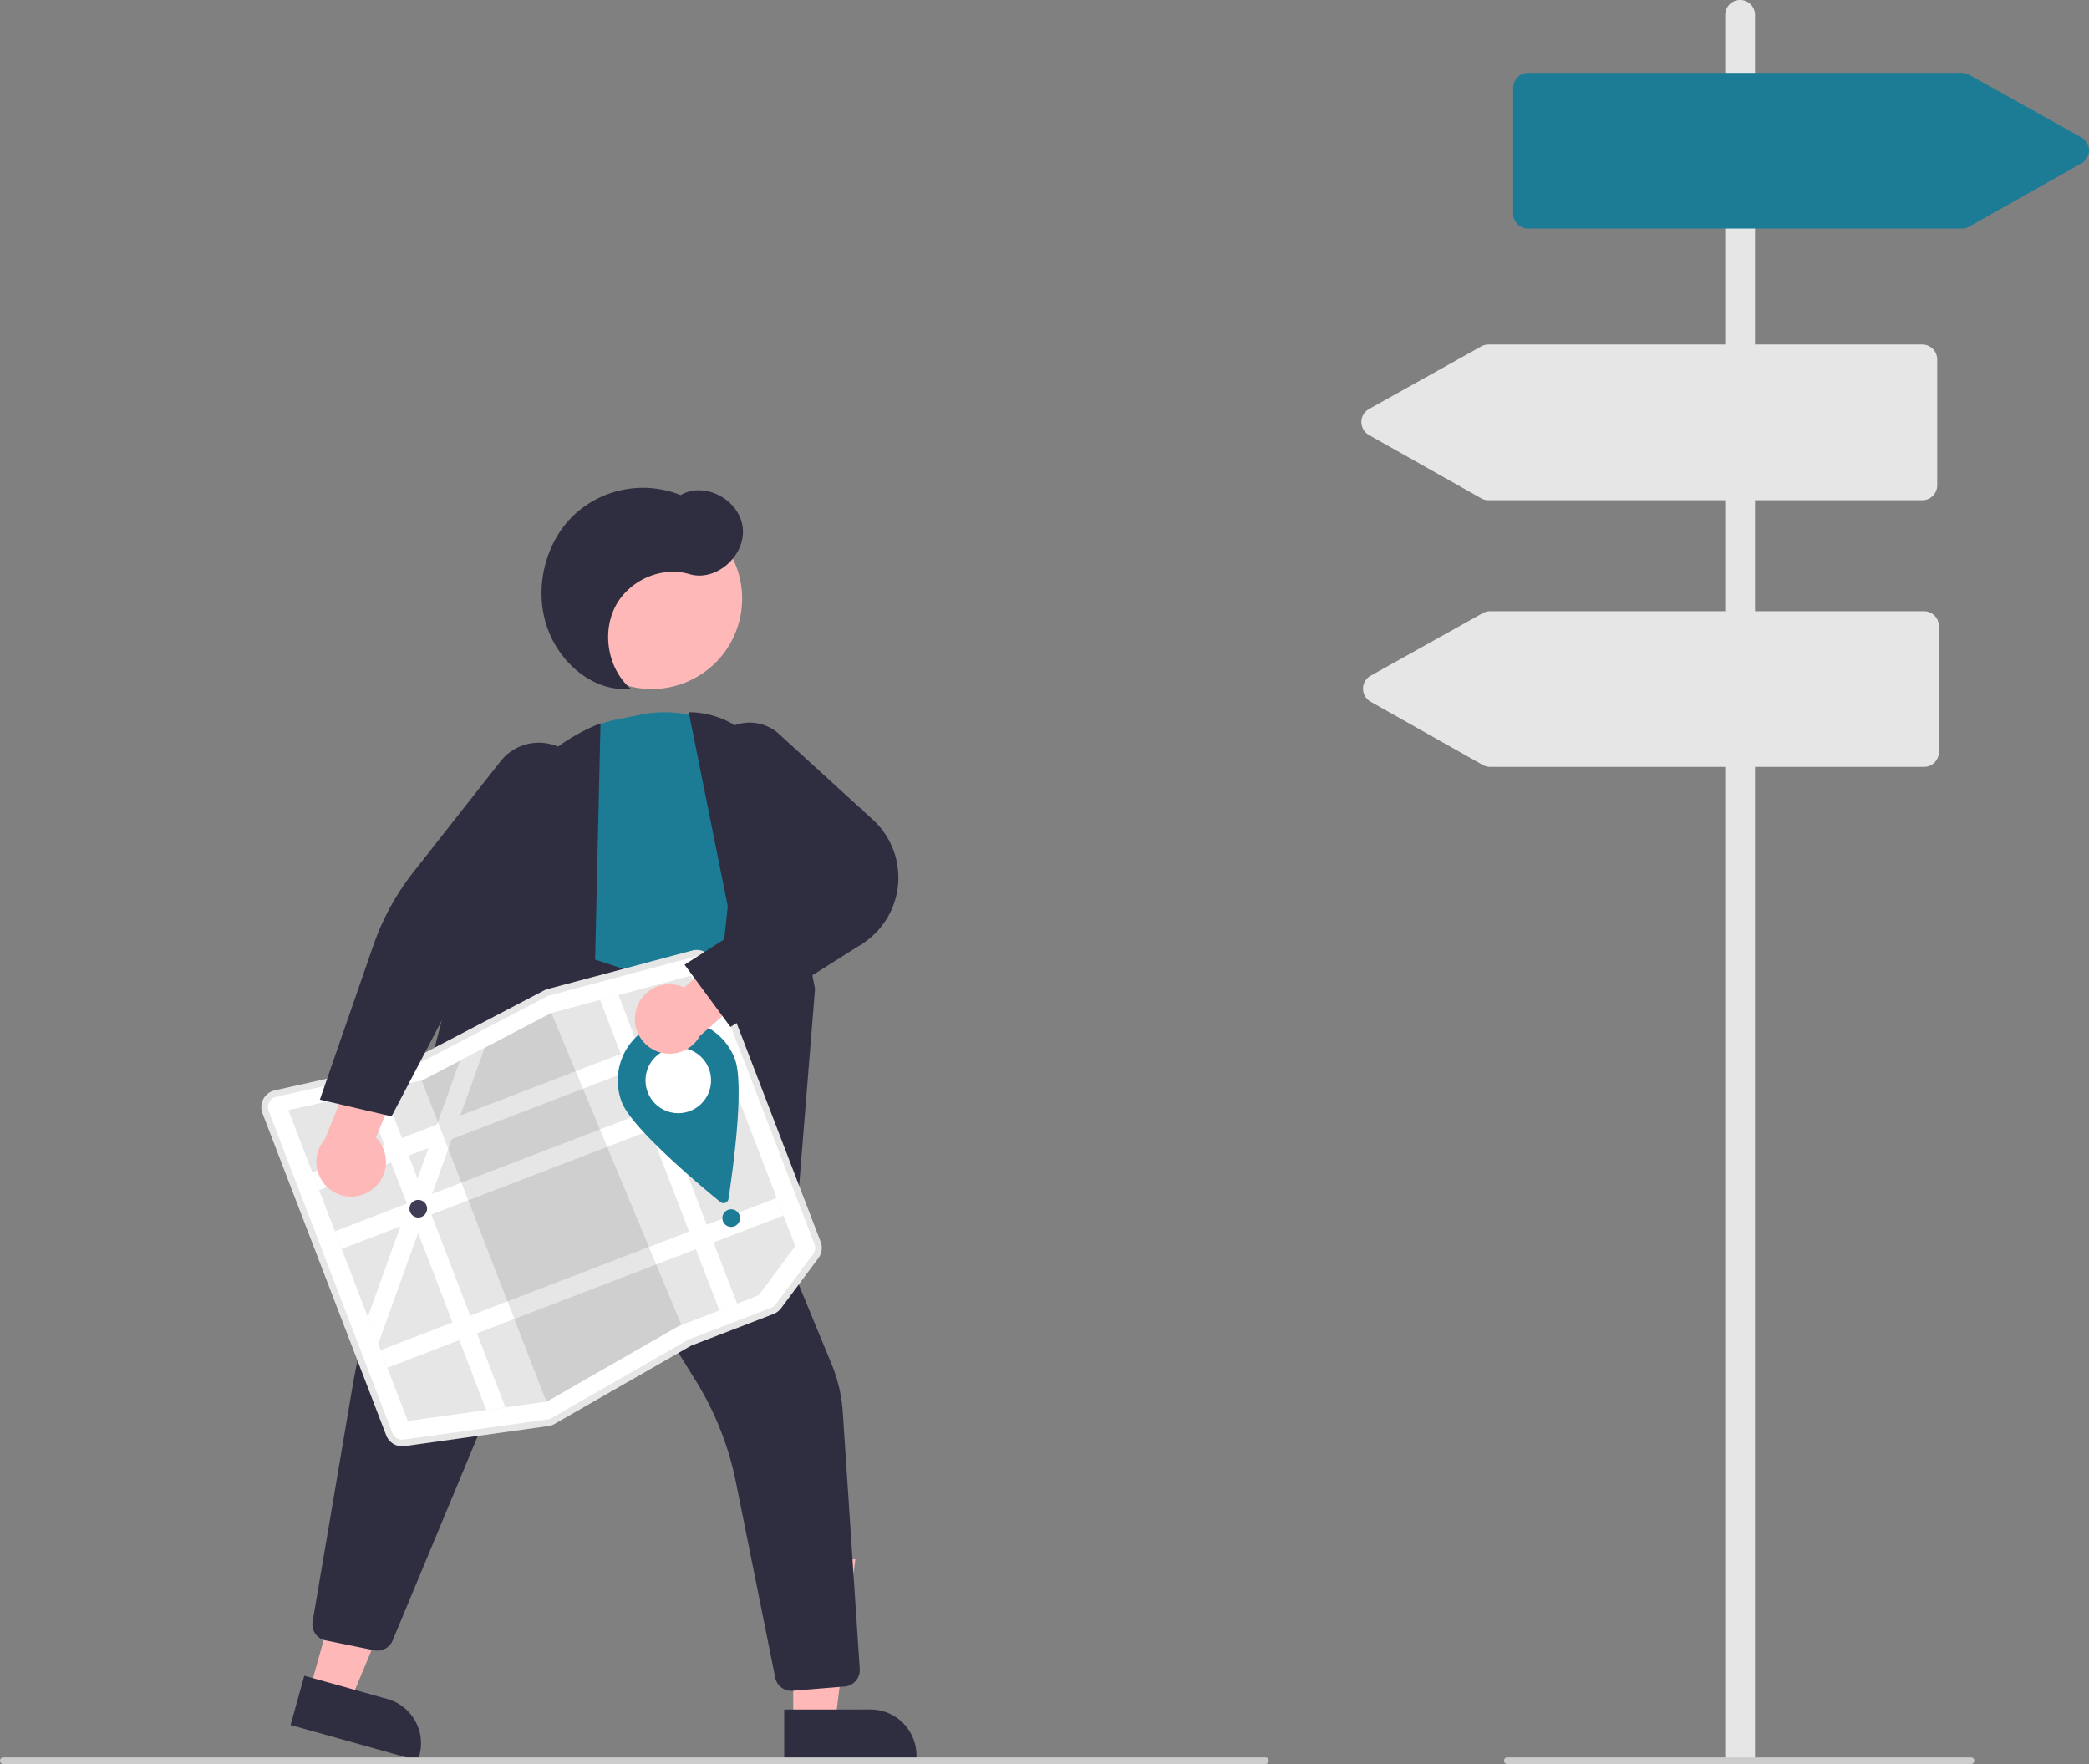 <svg
    xmlns="http://www.w3.org/2000/svg"
    data-name="Layer 1"
    width="630.612"
    height="532.5"
    viewBox="0 0 630.612 532.5"
    xmlns:xlink="http://www.w3.org/1999/xlink"
    >
  <rect x="0" y="0" width="630.612" height="532.5" fill="#808080" stroke="none"/>
  <polygon
      points="93.512 510.086 105.746 513.506 124.762 467.944 106.706 462.896 93.512 510.086"
      fill="#ffb8b8"
      />
  <path
      d="M373.748,694.698h39.926a0,0,0,0,1,0,0v15.426a0,0,0,0,1,0,0H387.63a13.882,13.882,0,0,1-13.882-13.882v-1.544A0,0,0,0,1,373.748,694.698Z"
      transform="translate(299.058 1301.139) rotate(-164.38)"
      fill="#2f2e41"
      />
  <polygon
      points="239.451 519.667 252.155 519.666 258.196 470.666 239.447 470.667 239.451 519.667"
      fill="#ffb8b8"
      />
  <path
      d="M521.424,699.786h39.926a0,0,0,0,1,0,0v15.426a0,0,0,0,1,0,0H535.306a13.882,13.882,0,0,1-13.882-13.882V699.786A0,0,0,0,1,521.424,699.786Z"
      transform="translate(798.143 1231.199) rotate(179.995)"
      fill="#2f2e41"
      />
  <polygon
      points="145.049 316.237 115.809 387.868 235.206 414.691 236.729 374.615 182.513 316.868 145.049 316.237"
      fill="#b3b3b3"
      />
  <circle
      cx="481.432"
      cy="364.452"
      r="27.293"
      transform="translate(-400.51 91.836) rotate(-28.663)"
      fill="#ffb8b8"
      />
  <path
      d="M500.934,496.023,446.89,473.9l-4.812-31.728A36.456,36.456,0,0,1,470.976,400.917l7.148-1.436a36.791,36.791,0,0,1,32.947,9.772,35.127,35.127,0,0,1,10.307,31.604,30.6,30.6,0,0,1-5.781,13.47c-16.978,22.202-14.798,40.658-14.774,40.842Z"
      transform="translate(-284.694 -183.75)"
      fill="#1c7c96"
      />
  <path
      d="M522.94,578.765l-27.085-43.074,8.531-78.354-11.784-58.601.626.016A26.704,26.704,0,0,1,519.265,424.799l11.464,57.424Z"
      transform="translate(-284.694 -183.75)"
      fill="#2f2e41"
      />
  <path
      d="M523.558,694.154a4.946,4.946,0,0,1-4.844-3.97l-11.866-59.005a92.563,92.563,0,0,0-12.052-30.521l-33.482-54.162a1.722,1.722,0,0,0-3.055.244l-55.047,132.237a4.956,4.956,0,0,1-5.553,2.944l-14.705-2.998a4.924,4.924,0,0,1-3.887-5.672l11.996-70.698a182.474,182.474,0,0,1,12.419-41.889l40.627-93.894,59.955,19.69,3.956,41.982L535.723,595.522a45.982,45.982,0,0,1,3.388,14.548l5.118,77.525a4.968,4.968,0,0,1-4.531,5.254l-15.732,1.287C523.829,694.148,523.693,694.154,523.558,694.154Z"
      transform="translate(-284.694 -183.75)"
      fill="#2f2e41"
      />
  <path
      d="M414.185,597.975l-19.007-18.041,35.922-138.518a58.061,58.061,0,0,1,34.165-39.031l.705-.287-1.919,84.305Z"
      transform="translate(-284.694 -183.75)"
      fill="#2f2e41"
      />
  <path
      d="M475.072,391.647c-6.743-5.836-8.793-16.724-4.662-24.75s14.01-12.347,22.458-9.823c7.956,2.378,17-5.554,16.031-14.059s-11.549-14.045-18.752-9.82a30.511,30.511,0,0,0-32.524,6.335c-8.463,8.291-11.674,21.844-7.874,33.241S464.153,392.797,475.072,391.647Z"
      transform="translate(-284.694 -183.75)"
      fill="#2f2e41"
      />
  <path
      d="M451.197,613.464a4.663,4.663,0,0,1-1.033.266l-43.395,6.058a4.67,4.67,0,0,1-5.027-2.963l-37.353-97.195a4.69,4.69,0,0,1,3.356-6.26l0-0,40.808-9.107a3.728,3.728,0,0,0,.906-.331l39.692-20.752a4.646,4.646,0,0,1,.965-.376l43.681-11.645a4.681,4.681,0,0,1,5.586,2.849l32.569,84.748a4.667,4.667,0,0,1-.616,4.484l-11.264,15.126a4.684,4.684,0,0,1-2.079,1.576l-24.616,9.46a3.708,3.708,0,0,0-.512.243l-41.019,23.509A4.685,4.685,0,0,1,451.197,613.464Z"
      transform="translate(-284.694 -183.75)"
      fill="#fff"
      />
  <path
      d="M471.387,484.115l-5.547,1.479L451.14,489.515l-.026.006-20.125,10.523-7.468,3.906-.003.001-11.217,5.864-.308.069L400.34,512.483l-5.632,1.259-22.969,5.125,36.059,93.829,23.67-3.303,5.804-.812,12.37-1.729.144-.018,39.749-22.782,24.185-9.294,11.042-14.828-31.389-81.676Z"
      transform="translate(-284.694 -183.75)"
      fill="#e6e6e6"
      />
  <rect
      x="375.724"
      y="514.499"
      width="128.107"
      height="5.709"
      transform="translate(-441.013 8.445) rotate(-21.022)"
      fill="#fff"
      />
  <rect
      x="382.55"
      y="532.261"
      width="128.107"
      height="5.709"
      transform="translate(-446.93 12.076) rotate(-21.022)"
      fill="#fff"
      />
  <rect
      x="396.339"
      y="568.14"
      width="128.107"
      height="5.709"
      transform="translate(-458.883 19.41) rotate(-21.022)"
      fill="#fff"
      />
  <polygon
      points="186.692 300.365 222.492 393.519 217.164 395.567 181.145 301.845 186.692 300.365"
      fill="#fff"
      />
  <polygon
      points="146.295 316.294 138.944 336.748 136.395 343.843 130.449 360.398 129.175 363.937 127.9 367.493 126.221 372.162 114.17 405.7 111.037 397.547 120.863 370.198 123.086 364.006 123.412 363.102 126.041 355.781 129.358 346.548 131.907 339.452 138.823 320.201 138.826 320.2 146.295 316.294"
      fill="#fff"
      />
  <polygon
      points="205.707 399.97 204.84 400.303 165.091 423.085 164.947 423.103 127.298 326.134 127.606 326.065 138.823 320.201 138.826 320.2 146.295 316.294 166.42 305.771 166.446 305.765 205.707 399.97"
      opacity="0.1"
      />
  <path
      d="M451.376,613.93a5.18,5.18,0,0,1-1.143.295l-43.395,6.058a5.168,5.168,0,0,1-5.563-3.279l-37.353-97.195a5.19,5.19,0,0,1,3.714-6.928l40.808-9.107a3.243,3.243,0,0,0,.783-.287l39.692-20.752a5.161,5.161,0,0,1,1.067-.415l43.682-11.645a5.18,5.18,0,0,1,6.182,3.153l32.569,84.748a5.165,5.165,0,0,1-.682,4.962L520.475,578.664a5.183,5.183,0,0,1-2.301,1.745l-24.616,9.46a3.211,3.211,0,0,0-.443.21L452.096,613.588A5.19,5.19,0,0,1,451.376,613.93ZM367.622,514.969a3.191,3.191,0,0,0-1.833,4.122L403.142,616.287a3.177,3.177,0,0,0,3.419,2.015l43.395-6.058a3.204,3.204,0,0,0,1.146-.392l41.019-23.509a5.208,5.208,0,0,1,.719-.342l24.616-9.46a3.188,3.188,0,0,0,1.415-1.072l11.264-15.125a3.175,3.175,0,0,0,.419-3.05l-32.569-84.748a3.184,3.184,0,0,0-3.8-1.938L450.503,484.253a3.29,3.29,0,0,0-.656.255l-39.693,20.753a5.276,5.276,0,0,1-1.274.466l-40.809,9.107A3.165,3.165,0,0,0,367.622,514.969Z"
      transform="translate(-284.694 -183.75)"
      fill="#e6e6e6"
      />
  <polygon
      points="115.646 328.733 152.577 424.832 146.774 425.643 110.014 329.992 115.646 328.733"
      fill="#fff"
      />
  <circle
      cx="126.268"
      cy="364.859"
      r="2.664"
      fill="#3f3d56"
      />
  <circle
      cx="220.723"
      cy="367.698"
      r="2.664"
      fill="#1c7c96"
      />
  <path
      d="M506.496,503.333c3.023,7.867-.615,33.939-1.895,42.308a1.521,1.521,0,0,1-2.467.948c-6.555-5.358-26.717-22.283-29.741-30.15a18.267,18.267,0,1,1,34.103-13.106Z"
      transform="translate(-284.694 -183.75)"
      fill="#1c7c96"
      />
  <circle
      cx="204.75"
      cy="326.135"
      r="9.895"
      fill="#fff"
      />
  <path
      d="M476.734,488.535a10.42,10.42,0,0,1,14.516-6.677l17.664-15.967,12.321,8.368-25.262,22.199a10.476,10.476,0,0,1-19.239-7.922Z"
      transform="translate(-284.694 -183.75)"
      fill="#ffb8b8"
      />
  <path
      d="M505.196,493.747l-13.846-18.791,31.566-20.203-22.625-32.284a13.082,13.082,0,0,1,19.531-17.172l28.329,25.846a23.729,23.729,0,0,1-3.33,37.598Z"
      transform="translate(-284.694 -183.75)"
      fill="#2f2e41"
      />
  <path
      d="M396.715,543.051a10.42,10.42,0,0,0,1.447-15.912l9.153-21.982L395.313,496.337l-12.49,31.224a10.476,10.476,0,0,0,13.892,15.49Z"
      transform="translate(-284.694 -183.75)"
      fill="#ffb8b8"
      />
  <path
      d="M402.899,520.731l-21.646-5.041,16.131-46.515a76.263,76.263,0,0,1,12.134-22.206l26.316-33.464a14.716,14.716,0,0,1,23.2,18.109l-29.201,37.688Z"
      transform="translate(-284.694 -183.75)"
      fill="#2f2e41"
      />
  <path
      d="M666.694,716.25h-381a1,1,0,1,1,0-2h381a1,1,0,0,1,0,2Z"
      transform="translate(-284.694 -183.75)"
      fill="#ccc"
      />
  <path
      d="M814.482,715.75h-9V188.25a4.5,4.5,0,0,1,9,0Z"
      transform="translate(-284.694 -183.75)"
      fill="#e6e6e6"
      />
  <path
      d="M879.694,716.25h-140a1,1,0,0,1,0-2h140a1,1,0,0,1,0,2Z"
      transform="translate(-284.694 -183.75)"
      fill="#ccc"
      />
  <path
      d="M876.932,252.75h-130.95a4.505,4.505,0,0,1-4.5-4.5v-38a4.505,4.505,0,0,1,4.5-4.5H876.941a4.51,4.51,0,0,1,2.193.571l33.865,18.899a4.5,4.5,0,0,1,.017,7.849l-33.874,19.101A4.513,4.513,0,0,1,876.932,252.75Z"
      transform="translate(-284.694 -183.75)"
      fill="#1c7c96"
      />
  <path
      d="M864.982,334.75h-130.95a4.511,4.511,0,0,1-2.21-.58l-33.875-19.101a4.5,4.5,0,0,1,.017-7.849l33.865-18.899a4.51,4.51,0,0,1,2.193-.571H864.982a4.505,4.505,0,0,1,4.5,4.5v38A4.505,4.505,0,0,1,864.982,334.75Z"
      transform="translate(-284.694 -183.75)"
      fill="#e6e6e6"
      />
  <path
      d="M865.482,415.25h-130.95a4.511,4.511,0,0,1-2.21-.58l-33.875-19.101a4.5,4.5,0,0,1,.017-7.849l33.865-18.899a4.51,4.51,0,0,1,2.193-.571H865.482a4.505,4.505,0,0,1,4.5,4.5v38A4.505,4.505,0,0,1,865.482,415.25Z"
      transform="translate(-284.694 -183.75)"
      fill="#e6e6e6"
      />
</svg>